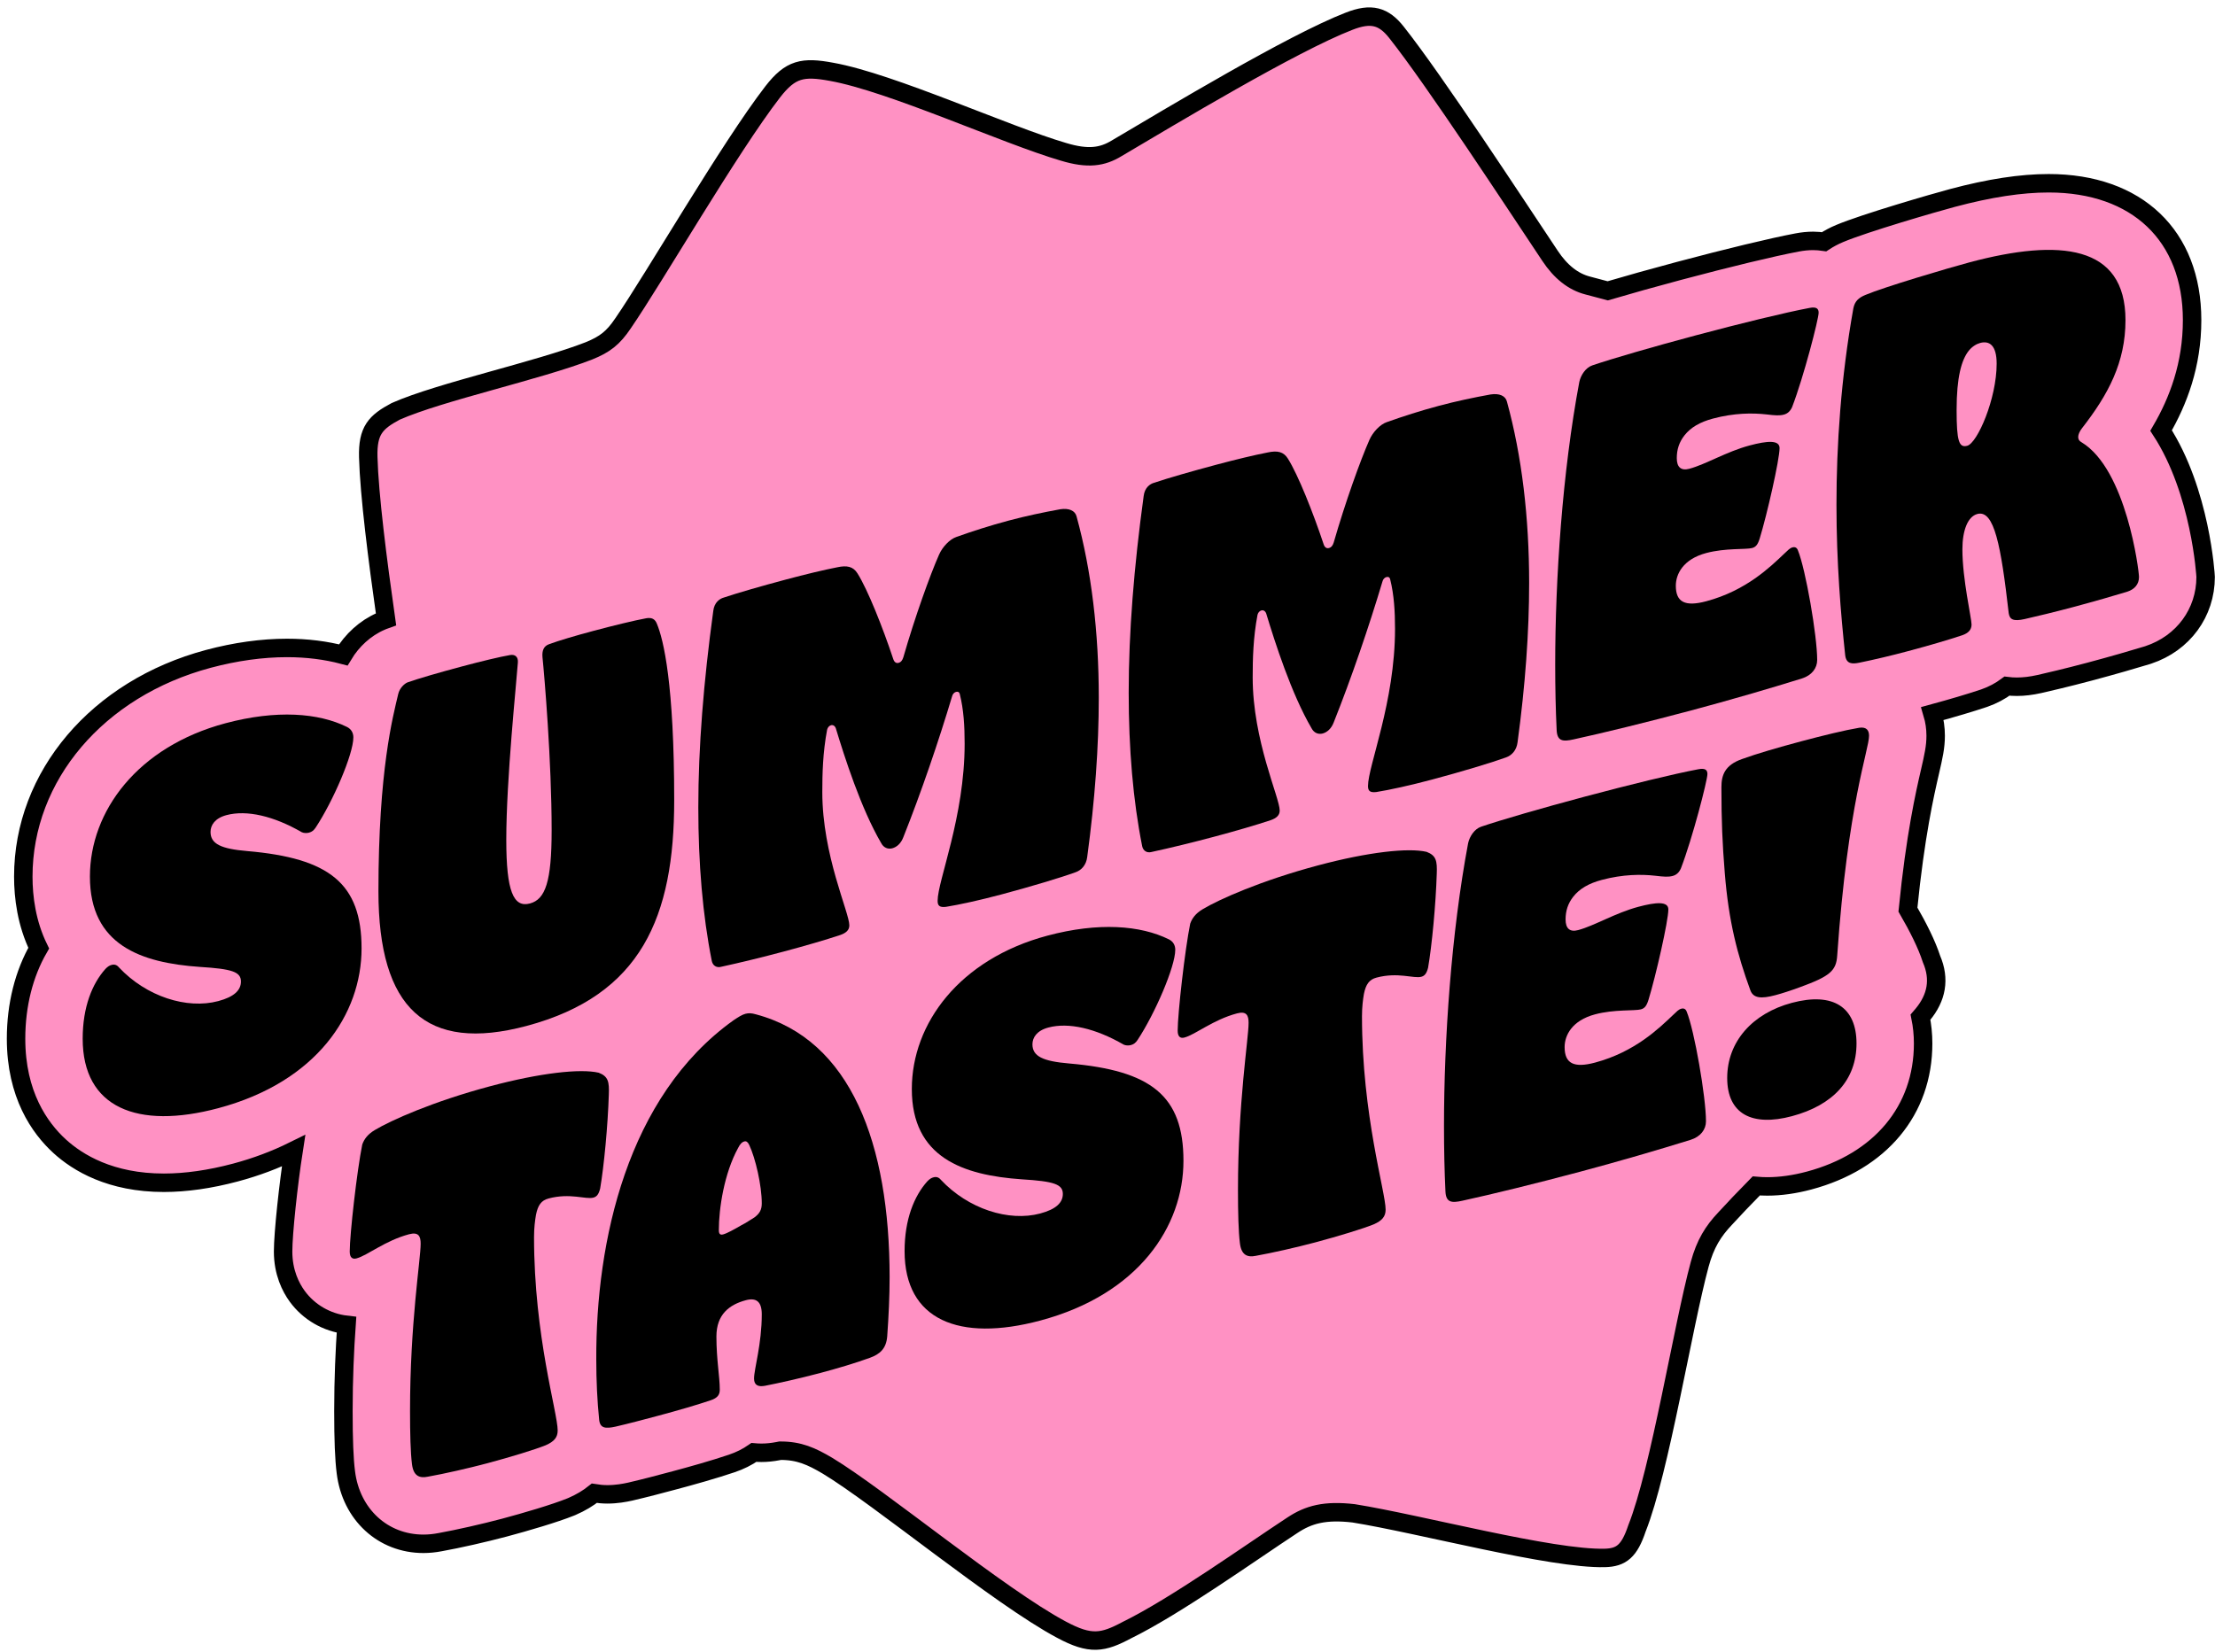 <?xml version="1.0" encoding="UTF-8"?>
<svg width="240px" height="179px" viewBox="0 0 240 179" version="1.1" xmlns="http://www.w3.org/2000/svg" xmlns:xlink="http://www.w3.org/1999/xlink">
    <title>STICKER030</title>
    <g id="Page-1" stroke="none" stroke-width="1" fill="none" fill-rule="evenodd">
        <g id="desktop-home" transform="translate(-838, -2684)">
            <g id="RecipesSection2" transform="translate(-6, 2614)">
                <g id="STICKER030" transform="translate(845.74, 71.802)">
                    <path d="M232.42,44.858 C234.281,41.668 235.779,37.733 235.779,32.891 C235.779,23.743 229.824,18.059 220.239,18.059 C217.239,18.059 213.828,18.581 209.814,19.652 C207.782,20.194 200.278,22.374 197.599,23.502 C196.963,23.765 196.406,24.071 195.904,24.399 C195.519,24.344 195.128,24.305 194.726,24.305 C194.152,24.305 193.557,24.365 192.955,24.482 C190.289,24.986 185.515,26.135 180.173,27.56 C177.383,28.305 174.681,29.062 172.46,29.717 C171.657,29.507 170.927,29.314 170.289,29.141 C168.723,28.737 167.361,27.662 166.204,25.916 C162.272,20.022 153.706,6.921 149.569,1.698 C148.191,-0.043 146.846,-0.451 144.428,0.501 C138.272,2.886 125.152,10.786 119.247,14.275 C117.716,15.203 116.168,15.466 113.48,14.649 C107.212,12.815 94.844,7.144 88.371,5.983 C85.246,5.4 83.92,5.657 81.986,8.151 C77.261,14.275 69.19,28.261 65.767,33.239 C64.699,34.822 63.828,35.511 62.07,36.224 C56.573,38.369 45.97,40.648 41.14,42.776 C38.949,43.945 38.084,44.856 38.161,47.742 C38.269,51.813 39.167,58.884 40.084,65.323 C40.048,65.336 40.004,65.35 39.968,65.363 L39.743,65.443 L39.522,65.539 C37.84,66.27 36.416,67.578 35.454,69.176 C33.564,68.677 31.527,68.42 29.357,68.42 C26.652,68.42 23.784,68.818 20.832,69.606 C8.84,72.807 0.784,82.29 0.784,93.206 C0.784,95.43 1.133,98.251 2.454,100.957 C0.858,103.727 0,107.112 0,110.771 C0,116.826 2.558,120.441 4.705,122.408 C6.685,124.222 10.254,126.384 16.016,126.383 C18.406,126.383 21.015,126.01 23.77,125.275 C26.018,124.675 28.123,123.879 30.069,122.917 C29.507,126.53 28.935,131.847 28.935,133.835 C28.935,136.112 29.767,137.731 30.466,138.688 C31.732,140.422 33.682,141.54 35.803,141.782 C35.614,144.468 35.47,147.613 35.47,151.121 C35.47,154.233 35.553,156.345 35.735,157.761 C36.295,162.327 39.746,165.512 44.139,165.512 C44.737,165.512 45.351,165.451 45.968,165.33 C47.912,164.98 50.69,164.351 52.915,163.759 C55.254,163.134 58.365,162.22 60.08,161.528 L60.247,161.459 C61.2,161.046 61.995,160.56 62.657,160.033 C63.118,160.108 63.592,160.152 64.081,160.152 C65.071,160.152 65.937,159.988 66.503,159.864 L66.593,159.843 C68.234,159.462 69.782,159.048 71.42,158.611 C73.125,158.156 75.577,157.472 77.541,156.808 C78.43,156.511 79.237,156.105 79.949,155.609 C80.214,155.633 80.484,155.647 80.754,155.647 C81.338,155.647 81.94,155.587 82.554,155.468 C82.618,155.455 82.708,155.437 82.787,155.422 C84.863,155.414 86.187,156.029 87.925,157.053 C93.569,160.458 106.515,171.223 113.275,174.82 C116.43,176.514 117.756,176.257 120.385,174.854 C125.648,172.272 133.714,166.504 138.3,163.495 C140.047,162.338 141.81,161.848 144.93,162.209 C152.069,163.353 166.387,167.195 172.159,167.043 C173.935,166.996 174.806,166.306 175.629,163.84 C178.128,157.554 180.603,141.939 182.425,135.226 C183.032,132.989 183.885,131.634 185.181,130.266 C186.107,129.248 187.26,128.045 188.555,126.725 C188.944,126.759 189.34,126.779 189.744,126.779 C191.17,126.779 192.694,126.566 194.272,126.145 C202.014,124.078 206.635,118.525 206.635,111.288 C206.635,110.289 206.533,109.336 206.349,108.429 C206.426,108.339 206.514,108.24 206.589,108.152 C208.096,106.335 208.486,104.325 207.54,102.128 C207.027,100.552 206.111,98.716 204.989,96.777 C205.789,88.737 206.834,84.193 207.386,81.8 C207.752,80.213 207.994,79.163 207.994,77.938 C207.994,77.096 207.872,76.289 207.646,75.53 C209.813,74.939 211.758,74.362 213.185,73.883 L213.278,73.851 C214.179,73.535 215,73.096 215.721,72.559 C216.071,72.603 216.428,72.624 216.792,72.624 C217.55,72.624 218.34,72.53 219.233,72.331 C220.06,72.143 222.244,71.637 224.671,70.989 C227.138,70.331 229.577,69.625 230.898,69.218 L231.049,69.169 C234.812,67.917 237.244,64.605 237.244,60.729 C237.244,60.615 236.721,51.475 232.42,44.858" id="Fill-1" fill="#FF91C3"></path>
                    <path d="M232.42,44.858 C234.281,41.668 235.779,37.733 235.779,32.891 C235.779,23.743 229.824,18.059 220.239,18.059 C217.239,18.059 213.828,18.581 209.814,19.652 C207.782,20.194 200.278,22.374 197.599,23.502 C196.963,23.765 196.406,24.071 195.904,24.399 C195.519,24.344 195.128,24.305 194.726,24.305 C194.152,24.305 193.557,24.365 192.955,24.482 C190.289,24.986 185.515,26.135 180.173,27.56 C177.383,28.305 174.681,29.062 172.46,29.717 C171.657,29.507 170.927,29.314 170.289,29.141 C168.723,28.737 167.361,27.662 166.204,25.916 C162.272,20.022 153.706,6.921 149.569,1.698 C148.191,-0.043 146.846,-0.451 144.428,0.501 C138.272,2.886 125.152,10.786 119.247,14.275 C117.716,15.203 116.168,15.466 113.48,14.649 C107.212,12.815 94.844,7.144 88.371,5.983 C85.246,5.4 83.92,5.657 81.986,8.151 C77.261,14.275 69.19,28.261 65.767,33.239 C64.699,34.822 63.828,35.511 62.07,36.224 C56.573,38.369 45.97,40.648 41.14,42.776 C38.949,43.945 38.084,44.856 38.161,47.742 C38.269,51.813 39.167,58.884 40.084,65.323 C40.048,65.336 40.004,65.35 39.968,65.363 L39.743,65.443 L39.522,65.539 C37.84,66.27 36.416,67.578 35.454,69.176 C33.564,68.677 31.527,68.42 29.357,68.42 C26.652,68.42 23.784,68.818 20.832,69.606 C8.84,72.807 0.784,82.29 0.784,93.206 C0.784,95.43 1.133,98.251 2.454,100.957 C0.858,103.727 0,107.112 0,110.771 C0,116.826 2.558,120.441 4.705,122.408 C6.685,124.222 10.254,126.384 16.016,126.383 C18.406,126.383 21.015,126.01 23.77,125.275 C26.018,124.675 28.123,123.879 30.069,122.917 C29.507,126.53 28.935,131.847 28.935,133.835 C28.935,136.112 29.767,137.731 30.466,138.688 C31.732,140.422 33.682,141.54 35.803,141.782 C35.614,144.468 35.47,147.613 35.47,151.121 C35.47,154.233 35.553,156.345 35.735,157.761 C36.295,162.327 39.746,165.512 44.139,165.512 C44.737,165.512 45.351,165.451 45.968,165.33 C47.912,164.98 50.69,164.351 52.915,163.759 C55.254,163.134 58.365,162.22 60.08,161.528 L60.247,161.459 C61.2,161.046 61.995,160.56 62.657,160.033 C63.118,160.108 63.592,160.152 64.081,160.152 C65.071,160.152 65.937,159.988 66.503,159.864 L66.593,159.843 C68.234,159.462 69.782,159.048 71.42,158.611 C73.125,158.156 75.577,157.472 77.541,156.808 C78.43,156.511 79.237,156.105 79.949,155.609 C80.214,155.633 80.484,155.647 80.754,155.647 C81.338,155.647 81.94,155.587 82.554,155.468 C82.618,155.455 82.708,155.437 82.787,155.422 C84.863,155.414 86.187,156.029 87.925,157.053 C93.569,160.458 106.515,171.223 113.275,174.82 C116.43,176.514 117.756,176.257 120.385,174.854 C125.648,172.272 133.714,166.504 138.3,163.495 C140.047,162.338 141.81,161.848 144.93,162.209 C152.069,163.353 166.387,167.195 172.159,167.043 C173.935,166.996 174.806,166.306 175.629,163.84 C178.128,157.554 180.603,141.939 182.425,135.226 C183.032,132.989 183.885,131.634 185.181,130.266 C186.107,129.248 187.26,128.045 188.555,126.725 C188.944,126.759 189.34,126.779 189.744,126.779 C191.17,126.779 192.694,126.566 194.272,126.145 C202.014,124.078 206.635,118.525 206.635,111.288 C206.635,110.289 206.533,109.336 206.349,108.429 C206.426,108.339 206.514,108.24 206.589,108.152 C208.096,106.335 208.486,104.325 207.54,102.128 C207.027,100.552 206.111,98.716 204.989,96.777 C205.789,88.737 206.834,84.193 207.386,81.8 C207.752,80.213 207.994,79.163 207.994,77.938 C207.994,77.096 207.872,76.289 207.646,75.53 C209.813,74.939 211.758,74.362 213.185,73.883 L213.278,73.851 C214.179,73.535 215,73.096 215.721,72.559 C216.071,72.603 216.428,72.624 216.792,72.624 C217.55,72.624 218.34,72.53 219.233,72.331 C220.06,72.143 222.244,71.637 224.671,70.989 C227.138,70.331 229.577,69.625 230.898,69.218 L231.049,69.169 C234.812,67.917 237.244,64.605 237.244,60.729 C237.244,60.615 236.721,51.475 232.42,44.858 Z" id="Stroke-3" stroke="#000000" stroke-width="2"></path>
                    <path d="M22.798,86.539 C21.543,86.874 21.072,87.627 21.072,88.359 C21.072,89.666 22.222,90.195 25.046,90.435 C33.933,91.201 37.436,93.925 37.436,100.983 C37.436,108.093 32.574,115.455 21.909,118.3 C13.126,120.644 7.219,118.247 7.219,110.771 C7.219,107.321 8.264,104.794 9.676,103.216 C9.938,102.936 10.147,102.827 10.356,102.772 C10.669,102.689 10.931,102.775 11.14,103.034 C14.12,106.211 18.512,107.602 21.909,106.695 C23.634,106.234 24.366,105.516 24.366,104.574 C24.366,103.53 23.425,103.205 19.923,102.99 C13.544,102.549 8.003,100.629 8.003,93.205 C8.003,86.096 13.178,79.121 22.693,76.581 C28.234,75.103 32.782,75.458 35.867,76.988 C36.338,77.228 36.547,77.642 36.547,78.113 C36.547,79.942 34.352,85.024 32.469,87.879 C32.26,88.197 32.051,88.357 31.738,88.44 C31.476,88.51 31.162,88.49 30.953,88.388 C27.922,86.636 24.994,85.953 22.798,86.539" id="Fill-5" fill="#000000"></path>
                    <path d="M62.527,66.58 C64.723,65.994 66.971,65.447 68.279,65.203 C68.854,65.101 69.219,65.266 69.429,65.784 C70.161,67.524 71.311,72.34 71.311,84.94 C71.311,97.539 67.755,106.067 55.313,109.387 C44.439,112.288 39.264,107.5 39.264,94.796 C39.264,81.675 40.832,75.872 41.407,73.419 C41.564,72.749 42.088,72.296 42.4,72.16 C43.551,71.748 45.903,71.068 48.36,70.413 C50.399,69.869 52.438,69.376 53.536,69.189 C54.06,69.101 54.425,69.369 54.372,70.011 C54.215,72.249 53.117,82.631 53.117,89.218 C53.117,94.812 53.902,96.589 55.679,96.115 C57.352,95.669 58.032,93.762 58.032,88.168 C58.032,80.693 57.248,71.439 57.038,69.404 C56.986,68.738 57.143,68.226 57.771,68.007 C58.816,67.622 60.646,67.082 62.527,66.58" id="Fill-7" fill="#000000"></path>
                    <path d="M89.293,99.536 C87.673,100.072 85.529,100.697 83.177,101.325 C80.877,101.938 78.471,102.528 76.38,102.981 C75.91,103.106 75.492,102.853 75.387,102.358 C74.394,97.395 73.923,91.771 73.923,85.705 C73.923,79.171 74.498,72.064 75.544,64.414 C75.649,63.497 76.224,63.083 76.694,62.957 C78.158,62.462 80.825,61.698 83.439,61 C85.529,60.443 87.568,59.951 88.979,59.679 C90.025,59.453 90.705,59.585 91.175,60.348 C92.273,62.093 93.894,66.158 95.044,69.615 C95.149,69.953 95.357,70.106 95.619,70.036 C95.88,69.966 96.037,69.767 96.141,69.426 C97.397,65.065 99.017,60.556 100.011,58.304 C100.376,57.474 101.16,56.637 101.892,56.39 C103.617,55.773 105.552,55.152 107.538,54.622 C109.421,54.12 111.302,53.723 113.132,53.391 C114.073,53.244 114.753,53.534 114.909,54.171 C116.53,60.065 117.315,66.756 117.315,73.813 C117.315,79.146 116.897,84.904 116.06,91.087 C115.955,91.952 115.432,92.51 114.805,92.728 C113.185,93.318 109.943,94.287 106.807,95.125 C104.402,95.766 102.207,96.247 100.742,96.482 C100.063,96.558 99.853,96.352 99.853,95.829 C99.853,93.634 102.781,86.736 102.781,78.79 C102.781,76.907 102.677,75.106 102.259,73.44 C102.207,73.193 102.049,73.13 101.841,73.185 C101.631,73.241 101.474,73.441 101.422,73.662 C99.957,78.55 98.076,84.071 96.141,88.926 C95.88,89.624 95.41,90.01 94.939,90.135 C94.469,90.26 93.999,90.073 93.737,89.567 C91.541,85.814 89.763,80.224 88.823,77.13 C88.718,76.844 88.509,76.743 88.3,76.798 C88.091,76.854 87.934,77.053 87.881,77.276 C87.411,79.754 87.359,82.068 87.359,84.055 C87.359,90.904 90.287,97.075 90.287,98.487 C90.287,99.01 89.92,99.317 89.293,99.536" id="Fill-9" fill="#000000"></path>
                    <path d="M135.926,87.093 C134.305,87.629 132.162,88.254 129.809,88.882 C127.509,89.496 125.104,90.085 123.012,90.538 C122.542,90.664 122.124,90.41 122.019,89.915 C121.026,84.952 120.556,79.328 120.556,73.262 C120.556,66.728 121.13,59.621 122.176,51.971 C122.281,51.054 122.856,50.64 123.326,50.515 C124.79,50.019 127.457,49.255 130.071,48.557 C132.162,48 134.2,47.508 135.612,47.236 C136.658,47.01 137.337,47.142 137.808,47.905 C138.905,49.65 140.526,53.715 141.676,57.172 C141.78,57.51 141.99,57.663 142.251,57.593 C142.512,57.523 142.67,57.325 142.774,56.983 C144.029,52.622 145.65,48.113 146.643,45.861 C147.009,45.031 147.792,44.194 148.524,43.947 C150.25,43.33 152.184,42.709 154.17,42.179 C156.053,41.677 157.934,41.28 159.763,40.949 C160.705,40.801 161.386,41.091 161.541,41.728 C163.162,47.622 163.946,54.314 163.946,61.37 C163.946,66.703 163.528,72.461 162.691,78.644 C162.587,79.509 162.065,80.067 161.437,80.286 C159.817,80.875 156.576,81.844 153.439,82.682 C151.034,83.323 148.839,83.804 147.374,84.039 C146.695,84.115 146.486,83.91 146.486,83.386 C146.486,81.191 149.414,74.293 149.414,66.347 C149.414,64.464 149.308,62.663 148.891,60.997 C148.839,60.75 148.682,60.687 148.473,60.742 C148.264,60.798 148.106,60.998 148.053,61.22 C146.59,66.107 144.708,71.628 142.774,76.483 C142.512,77.181 142.042,77.567 141.572,77.693 C141.101,77.817 140.631,77.63 140.369,77.124 C138.174,73.371 136.396,67.782 135.456,64.687 C135.35,64.401 135.141,64.3 134.932,64.355 C134.723,64.411 134.566,64.61 134.514,64.833 C134.044,67.311 133.991,69.625 133.991,71.612 C133.991,78.461 136.919,84.632 136.919,86.044 C136.919,86.567 136.553,86.874 135.926,87.093" id="Fill-11" fill="#000000"></path>
                    <path d="M168.755,78.333 C167.605,78.588 166.978,78.546 166.926,77.305 C166.821,75.137 166.769,72.747 166.769,70.237 C166.769,60.932 167.553,49.325 169.383,39.584 C169.54,38.863 170.062,38.044 170.794,37.796 C172.886,37.081 177.381,35.777 182.034,34.535 C186.791,33.266 191.654,32.073 194.32,31.571 C195.104,31.415 195.313,31.672 195.313,32.09 C195.313,32.77 193.692,39.057 192.438,42.32 C192.228,42.794 191.915,43.034 191.549,43.132 C191.079,43.257 190.608,43.226 189.667,43.112 C188.151,42.941 186.164,42.948 183.864,43.562 C182.453,43.938 181.46,44.517 180.78,45.378 C180.204,46.107 179.943,46.909 179.943,47.849 C179.943,48.843 180.414,49.24 181.302,49.002 C183.08,48.529 185.328,47.145 187.837,46.475 C189.771,45.959 191.079,45.871 191.079,46.76 C191.079,48.015 189.719,53.972 188.935,56.533 C188.726,57.217 188.517,57.481 188.098,57.593 C187.419,57.774 185.223,57.576 183.132,58.134 C180.622,58.803 179.839,60.423 179.839,61.679 C179.839,63.456 180.832,63.975 183.132,63.362 C187.472,62.204 190.085,59.624 191.549,58.24 C192.02,57.802 192.176,57.603 192.49,57.519 C192.751,57.449 192.96,57.55 193.065,57.835 C193.901,59.861 195.156,67.107 195.156,69.72 C195.156,70.609 194.581,71.39 193.483,71.735 C189.928,72.841 185.642,74.089 181.512,75.191 C176.65,76.488 171.996,77.625 168.755,78.333" id="Fill-13" fill="#000000"></path>
                    <path d="M211.413,46.51 C212.511,46.217 214.602,41.425 214.602,37.609 C214.602,35.622 213.818,35.099 212.825,35.364 C212.407,35.475 211.937,35.758 211.571,36.221 C210.787,37.215 210.263,39.08 210.263,42.634 C210.263,46.033 210.525,46.747 211.413,46.51 M200.383,30.162 C202.369,29.319 209.322,27.254 211.674,26.627 C221.45,24.019 228.561,24.736 228.561,32.891 C228.561,37.492 226.679,40.973 223.855,44.601 C223.594,44.932 223.437,45.289 223.437,45.549 C223.437,45.81 223.542,45.992 223.803,46.132 C228.664,49.069 230.025,60.05 230.025,60.73 C230.025,61.514 229.554,62.059 228.77,62.319 C227.515,62.707 225.163,63.387 222.81,64.014 C220.875,64.53 218.942,64.994 217.635,65.291 C216.431,65.56 216.013,65.358 215.909,64.654 C215.073,57.348 214.341,53.414 212.511,53.902 C211.465,54.181 210.89,55.694 210.89,57.733 C210.89,60.974 211.883,65.205 211.883,65.884 C211.883,66.459 211.518,66.819 210.89,67.039 C209.375,67.547 207.231,68.171 204.983,68.771 C203.206,69.245 201.376,69.682 199.703,70.023 C198.971,70.167 198.291,70.191 198.187,69.174 C197.716,64.751 197.245,59.23 197.245,52.904 C197.245,46.474 197.716,39.239 199.076,31.609 C199.233,30.835 199.651,30.463 200.383,30.162" id="Fill-15" fill="#000000"></path>
                    <path d="M44.623,158.237 C43.734,158.423 43.054,158.186 42.898,156.869 C42.741,155.656 42.688,153.526 42.688,151.122 C42.688,141.555 43.839,134.712 43.839,132.987 C43.839,132.204 43.63,131.684 42.584,131.963 C39.97,132.661 38.088,134.26 36.886,134.581 C36.468,134.693 36.154,134.515 36.154,133.835 C36.154,132.006 36.938,125.052 37.513,122.233 C37.722,121.654 38.088,121.138 38.872,120.668 C40.598,119.632 45.146,117.583 51.367,115.923 C56.804,114.472 61.143,113.994 63.13,114.457 C64.176,114.857 64.28,115.456 64.227,116.83 C64.123,120.152 63.705,124.602 63.287,127.014 C63.13,127.631 62.921,127.896 62.554,127.993 C61.718,128.217 60.045,127.46 57.692,128.088 C56.908,128.297 56.542,128.814 56.334,129.862 C56.229,130.465 56.124,131.277 56.124,132.271 C56.124,143.04 58.686,151.296 58.686,153.23 C58.686,153.962 58.32,154.427 57.379,154.834 C56.229,155.298 53.615,156.1 51.053,156.784 C49.014,157.327 46.4,157.921 44.623,158.237" id="Fill-17" fill="#000000"></path>
                    <path d="M78.604,130.978 C79.074,130.748 79.545,130.414 80.015,130.131 C80.538,129.73 80.8,129.346 80.8,128.615 C80.8,126.681 80.12,123.724 79.44,122.285 C79.283,121.962 79.127,121.847 78.918,121.902 C78.656,121.972 78.447,122.184 78.238,122.606 C76.722,125.363 76.147,129.176 76.147,131.529 C76.147,132 76.356,132.048 76.617,131.979 C77.036,131.867 77.767,131.462 78.604,130.978 M64.959,152.812 C63.861,153.052 63.286,152.997 63.182,152.083 C62.972,150.048 62.868,147.828 62.868,145.528 C62.816,132.733 66.214,117.032 77.716,108.788 C78.238,108.439 78.656,108.17 79.022,108.073 C79.388,107.975 79.702,107.996 80.172,108.132 C90.47,110.872 94.652,122.199 94.652,136.628 C94.652,138.667 94.549,140.838 94.392,143.024 C94.287,144.358 93.608,144.958 92.51,145.356 C90.89,145.944 89.007,146.499 87.177,146.988 C84.876,147.6 82.629,148.096 81.166,148.383 C80.433,148.526 79.963,148.338 79.963,147.605 C79.963,146.56 80.8,143.88 80.8,140.638 C80.8,139.227 80.172,138.819 79.074,139.112 C77.297,139.587 75.885,140.643 75.885,143.048 C75.885,145.557 76.25,147.393 76.25,148.805 C76.25,149.328 76.042,149.698 75.258,149.959 C73.794,150.454 71.756,151.05 69.56,151.636 C67.939,152.069 66.475,152.46 64.959,152.812" id="Fill-19" fill="#000000"></path>
                    <path d="M111.853,109.559 C110.598,109.894 110.127,110.647 110.127,111.379 C110.127,112.686 111.277,113.215 114.101,113.455 C122.988,114.221 126.49,116.945 126.49,124.003 C126.49,131.112 121.629,138.474 110.964,141.32 C102.181,143.663 96.274,141.267 96.274,133.791 C96.274,130.341 97.319,127.813 98.731,126.235 C98.993,125.956 99.202,125.848 99.411,125.792 C99.724,125.708 99.986,125.795 100.195,126.053 C103.175,129.231 107.567,130.621 110.964,129.715 C112.689,129.254 113.421,128.536 113.421,127.595 C113.421,126.549 112.48,126.225 108.978,126.01 C102.599,125.569 97.058,123.649 97.058,116.225 C97.058,109.115 102.233,102.14 111.748,99.602 C117.289,98.123 121.837,98.478 124.922,100.008 C125.393,100.248 125.602,100.663 125.602,101.133 C125.602,102.963 123.407,108.044 121.524,110.899 C121.315,111.217 121.106,111.377 120.793,111.461 C120.531,111.53 120.217,111.51 120.008,111.409 C116.977,109.655 114.049,108.972 111.853,109.559" id="Fill-21" fill="#000000"></path>
                    <path d="M134.332,134.301 C133.443,134.486 132.763,134.249 132.606,132.932 C132.45,131.719 132.397,129.589 132.397,127.185 C132.397,117.618 133.548,110.775 133.548,109.05 C133.548,108.267 133.339,107.747 132.294,108.026 C129.679,108.724 127.797,110.323 126.594,110.644 C126.176,110.756 125.864,110.578 125.864,109.898 C125.864,108.069 126.647,101.116 127.222,98.296 C127.431,97.717 127.797,97.201 128.581,96.731 C130.306,95.695 134.854,93.646 141.076,91.986 C146.513,90.535 150.852,90.056 152.838,90.52 C153.884,90.92 153.988,91.519 153.936,92.893 C153.832,96.215 153.414,100.665 152.996,103.077 C152.838,103.694 152.63,103.959 152.264,104.057 C151.427,104.28 149.754,103.523 147.401,104.151 C146.618,104.36 146.252,104.877 146.042,105.926 C145.938,106.528 145.834,107.341 145.834,108.334 C145.834,119.103 148.395,127.36 148.395,129.293 C148.395,130.025 148.03,130.49 147.088,130.897 C145.938,131.361 143.324,132.163 140.762,132.847 C138.723,133.39 136.109,133.984 134.332,134.301" id="Fill-23" fill="#000000"></path>
                    <path d="M156.706,128.331 C155.556,128.586 154.928,128.544 154.876,127.303 C154.772,125.135 154.72,122.745 154.72,120.235 C154.72,110.929 155.504,99.323 157.334,89.582 C157.49,88.86 158.013,88.041 158.745,87.793 C160.836,87.079 165.331,85.775 169.985,84.533 C174.741,83.264 179.604,82.071 182.27,81.569 C183.054,81.412 183.263,81.669 183.263,82.087 C183.263,82.768 181.643,89.055 180.388,92.317 C180.179,92.792 179.865,93.032 179.499,93.13 C179.029,93.255 178.558,93.223 177.617,93.109 C176.101,92.939 174.114,92.946 171.814,93.56 C170.403,93.936 169.41,94.514 168.729,95.376 C168.155,96.105 167.894,96.906 167.894,97.847 C167.894,98.84 168.364,99.237 169.253,99 C171.03,98.526 173.278,97.143 175.787,96.473 C177.721,95.957 179.029,95.869 179.029,96.758 C179.029,98.013 177.669,103.969 176.885,106.531 C176.676,107.214 176.467,107.479 176.049,107.591 C175.369,107.772 173.173,107.573 171.083,108.132 C168.573,108.801 167.79,110.421 167.79,111.677 C167.79,113.454 168.782,113.973 171.083,113.36 C175.421,112.201 178.035,109.622 179.499,108.238 C179.97,107.799 180.127,107.6 180.44,107.517 C180.701,107.446 180.911,107.548 181.015,107.833 C181.851,109.859 183.106,117.105 183.106,119.717 C183.106,120.607 182.531,121.388 181.433,121.733 C177.879,122.838 173.592,124.087 169.462,125.188 C164.6,126.486 159.947,127.623 156.706,128.331" id="Fill-25" fill="#000000"></path>
                    <path d="M185.406,115.026 C185.406,111.105 188.125,108.028 192.411,106.884 C196.907,105.684 199.417,107.367 199.417,111.288 C199.417,115.209 196.907,117.97 192.411,119.169 C188.125,120.313 185.406,118.948 185.406,115.026 M199.73,77.067 C200.515,76.961 200.775,77.363 200.775,77.938 C200.775,79.454 198.475,85.244 197.326,101.757 C197.221,103.405 196.541,104.005 193.3,105.183 C192.254,105.567 191.365,105.856 190.634,106.05 C189.065,106.469 188.229,106.38 187.915,105.522 C186.504,101.664 185.563,98.047 185.145,92.826 C184.883,89.602 184.779,87.173 184.779,83.513 C184.779,82.207 185.145,81.115 187.027,80.456 C188.647,79.868 190.999,79.187 193.405,78.545 C195.757,77.918 198.162,77.328 199.73,77.067" id="Fill-27" fill="#000000"></path>
                </g>
            </g>
        </g>
    </g>
</svg>